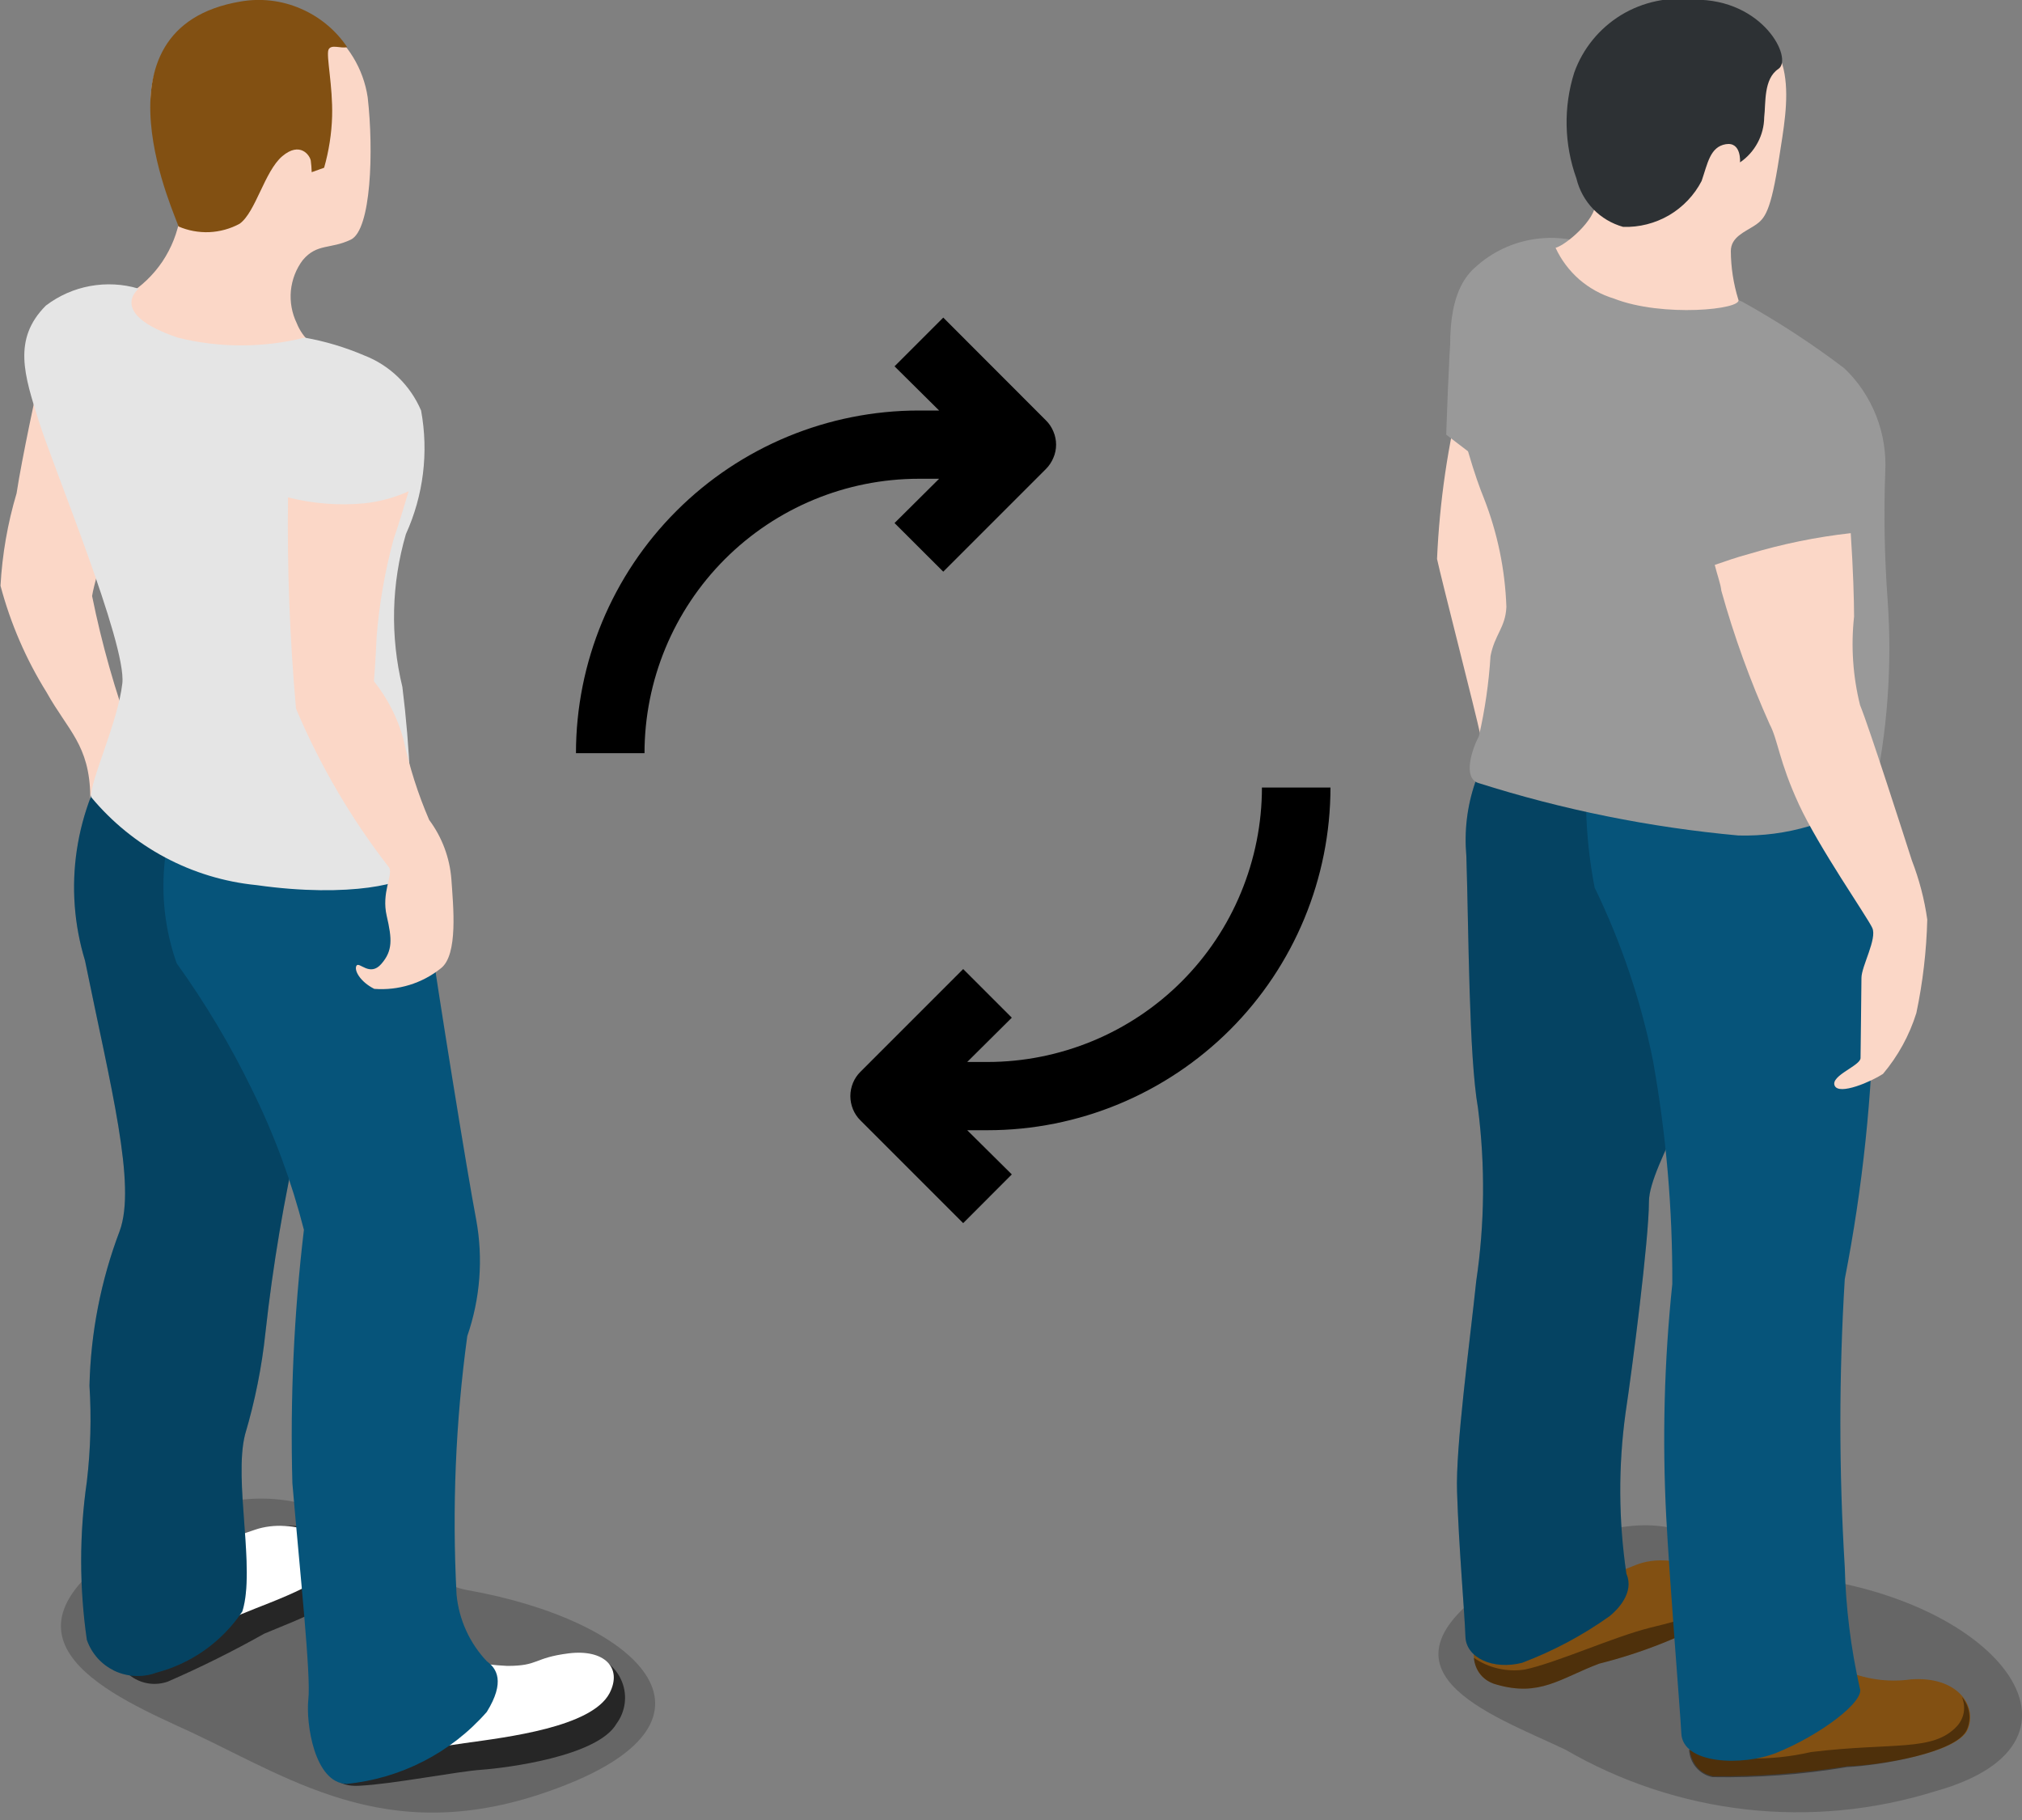 <svg width="20" height="18" viewBox="0 0 20 18" fill="none" xmlns="http://www.w3.org/2000/svg">
<rect x="0" y="0" width="20" height="18" fill="#808080" stroke="none"/>
<path d="M0.375 3.804C0.375 3.804 0.216 4.533 0.164 4.879C0.075 5.177 0.022 5.484 0.005 5.793C0.104 6.166 0.258 6.522 0.462 6.849C0.673 7.227 0.884 7.367 0.893 7.869C0.902 8.053 0.779 8.291 0.946 8.361C1.113 8.421 1.295 8.424 1.465 8.37C1.588 8.326 1.605 7.676 1.605 7.587C1.605 7.499 1.359 7.482 1.306 7.289C1.139 6.835 1.007 6.369 0.911 5.895C0.938 5.701 1.245 4.76 1.245 4.76L0.375 3.804Z" fill="#FBD7C7"/>
<path opacity="0.2" d="M5.553 17.67C7.321 16.993 6.309 16.025 4.621 15.726C3.883 15.594 3.118 14.091 1.272 15.269C-0.215 16.219 1.131 16.782 1.896 17.134C2.942 17.627 3.909 18.303 5.553 17.67Z" fill="black"/>
<path d="M1.263 2.916C1.4 2.832 1.517 2.719 1.607 2.586C1.696 2.452 1.756 2.301 1.782 2.142C1.738 1.896 0.85 0.384 2.397 0.067C2.538 0.043 2.682 0.047 2.82 0.08C2.959 0.112 3.09 0.171 3.205 0.255C3.321 0.338 3.419 0.444 3.493 0.566C3.567 0.687 3.616 0.822 3.637 0.963C3.697 1.491 3.672 2.273 3.47 2.37C3.267 2.467 3.136 2.405 2.995 2.572C2.928 2.66 2.888 2.766 2.877 2.876C2.867 2.986 2.887 3.097 2.935 3.196C2.963 3.267 3.007 3.331 3.064 3.383C3.12 3.434 3.187 3.473 3.26 3.495H1.307L1.263 2.916Z" fill="#FBD7C7"/>
<path d="M2.379 0.015C0.826 0.278 1.773 2.204 1.764 2.239C1.86 2.281 1.965 2.3 2.07 2.296C2.175 2.291 2.278 2.263 2.37 2.213C2.529 2.099 2.616 1.695 2.792 1.545C2.968 1.396 3.065 1.536 3.074 1.589C3.079 1.627 3.082 1.665 3.083 1.703L3.206 1.659C3.253 1.493 3.28 1.322 3.285 1.15C3.293 0.851 3.225 0.552 3.249 0.492C3.274 0.433 3.372 0.483 3.434 0.466C3.32 0.297 3.16 0.165 2.973 0.085C2.786 0.004 2.58 -0.02 2.379 0.015Z" fill="#825012"/>
<path d="M1.131 16.263C1.132 16.326 1.148 16.387 1.177 16.443C1.207 16.498 1.249 16.546 1.301 16.582C1.352 16.618 1.411 16.641 1.473 16.65C1.536 16.659 1.599 16.652 1.658 16.632C1.985 16.49 2.304 16.331 2.614 16.157C3.01 15.99 3.344 15.885 3.432 15.63C3.52 15.374 3.387 15.067 2.79 15.092C2.403 15.129 2.043 15.307 1.779 15.593L1.131 16.263Z" fill="#262626"/>
<path d="M1.254 16.43C1.618 16.34 1.968 16.198 2.291 16.009C2.485 15.903 3.215 15.692 3.32 15.455C3.426 15.217 2.899 14.998 2.52 15.13C2.142 15.262 1.764 15.369 1.764 15.369L1.254 16.43Z" fill="white"/>
<path d="M3.267 17.283C3.294 17.45 3.223 17.679 3.558 17.661C3.892 17.644 4.514 17.521 4.762 17.503C5.011 17.485 5.914 17.371 6.099 17.046C6.142 16.988 6.169 16.919 6.179 16.847C6.188 16.776 6.18 16.703 6.153 16.635C6.127 16.567 6.084 16.508 6.029 16.461C5.973 16.415 5.907 16.383 5.836 16.369C5.563 16.343 5.22 16.562 4.921 16.492C4.673 16.43 4.429 16.35 4.192 16.253L3.267 17.283Z" fill="#262626"/>
<path d="M3.469 17.3C3.845 17.32 4.222 17.3 4.594 17.24C5.016 17.181 5.849 17.082 6.028 16.748C6.161 16.493 5.976 16.308 5.624 16.352C5.272 16.397 5.334 16.476 5.017 16.476C4.759 16.464 4.505 16.413 4.262 16.326L3.452 17.292L3.469 17.3Z" fill="white"/>
<path d="M1.157 7.382C0.95 7.69 0.815 8.04 0.76 8.406C0.705 8.773 0.733 9.147 0.841 9.501C1.096 10.756 1.35 11.717 1.184 12.174C0.998 12.663 0.897 13.181 0.885 13.704C0.905 14.02 0.896 14.338 0.859 14.653C0.784 15.172 0.784 15.699 0.859 16.218C0.882 16.285 0.918 16.346 0.965 16.399C1.012 16.452 1.07 16.494 1.133 16.525C1.197 16.555 1.267 16.572 1.337 16.575C1.408 16.578 1.478 16.568 1.545 16.543C1.894 16.452 2.197 16.236 2.397 15.937C2.529 15.515 2.309 14.644 2.424 14.187C2.522 13.857 2.59 13.519 2.626 13.176C2.699 12.514 2.81 11.856 2.958 11.207C3.16 10.292 3.555 9.246 3.496 8.551C3.436 7.856 1.157 7.382 1.157 7.382L1.157 7.382Z" fill="#06547A"/>
<path opacity="0.2" d="M1.157 7.382C0.95 7.69 0.815 8.04 0.76 8.406C0.705 8.773 0.733 9.147 0.841 9.501C1.096 10.756 1.35 11.717 1.184 12.174C0.998 12.663 0.897 13.181 0.885 13.704C0.905 14.02 0.896 14.338 0.859 14.653C0.784 15.172 0.784 15.699 0.859 16.218C0.882 16.285 0.918 16.346 0.965 16.399C1.012 16.452 1.07 16.494 1.133 16.525C1.197 16.555 1.267 16.572 1.337 16.575C1.408 16.578 1.478 16.568 1.545 16.543C1.894 16.452 2.197 16.236 2.397 15.937C2.529 15.515 2.309 14.644 2.424 14.187C2.522 13.857 2.59 13.519 2.626 13.176C2.699 12.514 2.81 11.856 2.958 11.207C3.16 10.292 3.555 9.246 3.496 8.551C3.436 7.856 1.157 7.382 1.157 7.382L1.157 7.382Z" fill="black"/>
<path d="M1.808 7.849C1.575 8.38 1.554 8.981 1.748 9.528C2.033 9.924 2.283 10.344 2.496 10.783C2.714 11.224 2.884 11.687 3.006 12.163C2.907 12.995 2.869 13.832 2.892 14.669C2.97 15.584 3.076 16.568 3.05 16.806C3.024 17.044 3.11 17.633 3.428 17.643C3.964 17.59 4.46 17.336 4.815 16.931C5 16.632 4.912 16.5 4.815 16.43C4.645 16.25 4.54 16.019 4.516 15.773C4.471 14.918 4.506 14.062 4.622 13.214C4.75 12.844 4.781 12.447 4.71 12.062C4.622 11.605 4.323 9.749 4.244 9.178C4.164 8.607 4.103 8.123 4.103 8.123L1.808 7.849Z" fill="#06547A"/>
<path d="M1.368 2.854C1.214 2.808 1.05 2.8 0.891 2.829C0.732 2.858 0.583 2.924 0.454 3.022C0.12 3.356 0.243 3.716 0.384 4.165C0.524 4.614 1.254 6.371 1.21 6.759C1.166 7.146 0.885 7.734 0.902 7.884C1.312 8.378 1.899 8.691 2.538 8.754C3.47 8.886 4.05 8.728 4.059 8.631C4.082 8.018 4.056 7.403 3.98 6.794C3.859 6.295 3.871 5.774 4.015 5.282C4.189 4.899 4.241 4.473 4.165 4.06C4.112 3.936 4.035 3.824 3.938 3.73C3.842 3.637 3.727 3.563 3.602 3.515C3.413 3.434 3.215 3.375 3.013 3.339C2.601 3.442 2.17 3.442 1.758 3.339C1.055 3.1 1.371 2.856 1.371 2.856L1.368 2.854Z" fill="#E5E5E5"/>
<path d="M2.847 4.919C3.094 4.981 3.35 5.002 3.603 4.978C3.755 4.962 3.903 4.921 4.042 4.859C4.042 4.859 3.937 5.211 3.893 5.334C3.808 5.647 3.752 5.967 3.726 6.29C3.717 6.501 3.699 6.738 3.699 6.738C3.834 6.907 3.933 7.101 3.99 7.309C4.049 7.584 4.134 7.852 4.245 8.109C4.373 8.281 4.449 8.485 4.465 8.699C4.482 8.954 4.535 9.446 4.359 9.578C4.174 9.726 3.939 9.798 3.702 9.78C3.561 9.709 3.5 9.595 3.526 9.551C3.552 9.506 3.658 9.665 3.772 9.533C3.886 9.402 3.878 9.287 3.825 9.058C3.772 8.829 3.885 8.663 3.851 8.583C3.476 8.101 3.166 7.572 2.928 7.009C2.866 6.314 2.839 5.616 2.849 4.918L2.847 4.919Z" fill="#FBD7C7"/>
<path opacity="0.2" d="M19.141 17.716C20.891 17.23 19.752 15.761 17.672 15.579C16.955 15.513 16.641 14.481 14.864 15.612C13.436 16.52 14.756 16.957 15.483 17.304C16.031 17.622 16.639 17.824 17.269 17.895C17.898 17.966 18.536 17.905 19.141 17.716Z" fill="black"/>
<path d="M14.462 3.845C14.321 4.396 14.239 4.96 14.214 5.528C14.256 5.726 14.594 7.038 14.643 7.27C14.67 7.444 14.684 7.621 14.685 7.798L15.508 7.047L15.079 4.629L14.462 3.845Z" fill="#FBD7C7"/>
<path d="M14.669 15.918C14.619 16.083 14.43 16.553 14.801 16.66C15.23 16.784 15.428 16.601 15.816 16.454C16.243 16.347 16.654 16.183 17.038 15.967C17.217 15.802 16.889 15.48 16.543 15.439C16.196 15.398 16.105 15.554 16.005 15.522C15.944 15.505 15.889 15.47 15.848 15.422C15.816 15.537 15.754 15.642 15.668 15.726C15.583 15.81 15.477 15.87 15.361 15.9C15.133 15.95 14.898 15.956 14.669 15.918Z" fill="#825012"/>
<path d="M14.966 7.113C14.798 7.294 14.67 7.508 14.591 7.741C14.511 7.974 14.482 8.221 14.504 8.467C14.528 9.218 14.528 10.439 14.619 10.959C14.691 11.527 14.686 12.101 14.602 12.667C14.537 13.286 14.396 14.318 14.412 14.755C14.429 15.3 14.486 15.935 14.495 16.189C14.503 16.395 14.767 16.519 15.056 16.445C15.363 16.329 15.654 16.174 15.922 15.983C15.996 15.923 16.169 15.752 16.087 15.565C16.009 15.037 16.006 14.501 16.079 13.972C16.144 13.543 16.31 12.256 16.31 11.885C16.31 11.513 16.953 10.63 16.979 9.888C17.004 9.145 17.003 7.23 17.003 7.23L14.966 7.113Z" fill="#06547A"/>
<path opacity="0.2" d="M14.966 7.113C14.798 7.294 14.67 7.508 14.591 7.741C14.511 7.974 14.482 8.221 14.504 8.467C14.528 9.218 14.528 10.439 14.619 10.959C14.691 11.527 14.686 12.101 14.602 12.667C14.537 13.286 14.396 14.318 14.412 14.755C14.429 15.3 14.486 15.935 14.495 16.189C14.503 16.395 14.767 16.519 15.056 16.445C15.363 16.329 15.654 16.174 15.922 15.983C15.996 15.923 16.169 15.752 16.087 15.565C16.009 15.037 16.006 14.501 16.079 13.972C16.144 13.543 16.31 12.256 16.31 11.885C16.31 11.513 16.953 10.63 16.979 9.888C17.004 9.145 17.003 7.23 17.003 7.23L14.966 7.113Z" fill="black"/>
<path opacity="0.4" d="M16.319 16.099C15.956 16.19 15.395 16.446 15.082 16.512C14.905 16.539 14.725 16.497 14.578 16.396C14.583 16.458 14.607 16.517 14.647 16.564C14.687 16.612 14.741 16.645 14.801 16.66C15.23 16.784 15.429 16.601 15.817 16.454C16.244 16.347 16.655 16.183 17.038 15.967C17.146 15.868 17.08 15.72 16.931 15.604C16.951 15.635 16.967 15.668 16.98 15.703C17.078 15.918 16.682 16.009 16.319 16.099Z" fill="black"/>
<path d="M16.781 16.85C16.69 17.073 16.625 17.502 16.946 17.567C17.391 17.571 17.835 17.538 18.274 17.468C18.597 17.459 19.364 17.336 19.463 17.104C19.562 16.873 19.364 16.576 18.902 16.609C18.672 16.642 18.437 16.607 18.226 16.51C18.022 16.696 17.776 16.829 17.509 16.898C17.265 16.923 17.019 16.907 16.781 16.85Z" fill="#825012"/>
<path opacity="0.4" d="M19.455 17.106C19.478 17.053 19.486 16.995 19.477 16.938C19.468 16.881 19.443 16.828 19.406 16.784C19.426 16.832 19.432 16.885 19.424 16.936C19.415 16.987 19.391 17.035 19.356 17.073C19.117 17.328 18.729 17.229 17.912 17.328C17.515 17.42 17.101 17.412 16.707 17.304C16.71 17.369 16.734 17.431 16.776 17.48C16.818 17.53 16.875 17.564 16.939 17.576C17.383 17.584 17.828 17.551 18.267 17.477C18.588 17.461 19.355 17.337 19.455 17.106Z" fill="black"/>
<path d="M15.74 7.187C15.66 7.716 15.671 8.254 15.773 8.779C16.038 9.325 16.232 9.901 16.351 10.495C16.481 11.223 16.544 11.96 16.541 12.699C16.461 13.463 16.441 14.233 16.481 15.001C16.514 15.636 16.621 16.948 16.63 17.138C16.638 17.452 17.24 17.468 17.57 17.336C17.999 17.163 18.453 16.825 18.395 16.693C18.307 16.3 18.257 15.9 18.247 15.498C18.189 14.55 18.189 13.599 18.247 12.651C18.424 11.745 18.521 10.825 18.535 9.902C18.568 8.557 18.609 7.955 18.576 7.699C18.544 7.443 15.74 7.187 15.74 7.187Z" fill="#06547A"/>
<path d="M15.865 2.484C15.661 2.375 15.428 2.332 15.199 2.362C14.97 2.391 14.755 2.492 14.586 2.649C14.066 3.111 14.526 4.561 14.677 4.926C14.812 5.27 14.887 5.633 14.9 6.002C14.891 6.208 14.784 6.274 14.743 6.489C14.726 6.756 14.688 7.021 14.628 7.281C14.554 7.422 14.471 7.693 14.62 7.743C15.457 8.009 16.32 8.183 17.194 8.263C17.671 8.276 18.139 8.137 18.531 7.867C18.669 7.233 18.717 6.583 18.671 5.936C18.64 5.516 18.632 5.094 18.647 4.673C18.658 4.483 18.628 4.291 18.558 4.113C18.488 3.935 18.381 3.774 18.242 3.642C17.923 3.4 17.586 3.18 17.235 2.985C16.789 2.794 16.331 2.629 15.866 2.489L15.865 2.484Z" fill="#999999"/>
<path d="M15.386 2.451C15.485 2.426 15.782 2.178 15.782 2.005C15.782 1.832 15.453 1.228 15.585 0.842C15.706 0.561 15.926 0.335 16.202 0.204C16.478 0.074 16.792 0.048 17.086 0.132C17.829 0.363 17.68 1.023 17.598 1.559C17.515 2.096 17.457 2.162 17.359 2.228C17.26 2.294 17.12 2.343 17.12 2.484C17.121 2.646 17.146 2.807 17.194 2.962C17.243 3.061 16.443 3.141 15.964 2.953C15.838 2.915 15.721 2.85 15.621 2.764C15.522 2.677 15.441 2.57 15.386 2.45V2.451Z" fill="#FBD7C7"/>
<path d="M15.593 1.766C15.62 1.879 15.678 1.984 15.759 2.068C15.84 2.152 15.942 2.212 16.055 2.244C16.214 2.249 16.371 2.209 16.509 2.129C16.646 2.048 16.758 1.931 16.831 1.79C16.891 1.616 16.914 1.452 17.071 1.426C17.227 1.401 17.211 1.606 17.211 1.606C17.284 1.556 17.343 1.49 17.385 1.412C17.427 1.334 17.449 1.248 17.45 1.16C17.467 1.02 17.442 0.781 17.59 0.682C17.739 0.583 17.442 -0.011 16.757 -0.003C16.507 -0.036 16.252 0.017 16.036 0.148C15.821 0.279 15.656 0.48 15.571 0.718C15.463 1.06 15.471 1.428 15.593 1.766Z" fill="#2D3134"/>
<path d="M18.91 8.508C18.844 8.302 18.492 7.204 18.398 6.973C18.327 6.687 18.307 6.391 18.339 6.098C18.339 5.949 18.33 5.628 18.306 5.273C17.965 5.311 17.628 5.38 17.299 5.479C17.175 5.512 17.06 5.553 16.961 5.587C16.985 5.686 17.02 5.777 17.026 5.842C17.152 6.294 17.312 6.735 17.504 7.163C17.587 7.319 17.595 7.526 17.793 7.955C17.991 8.384 18.47 9.069 18.519 9.177C18.569 9.284 18.412 9.556 18.412 9.672C18.412 9.788 18.403 10.389 18.403 10.464C18.403 10.54 18.104 10.638 18.147 10.737C18.19 10.836 18.511 10.696 18.625 10.621C18.774 10.444 18.886 10.24 18.955 10.019C19.019 9.715 19.055 9.406 19.063 9.095C19.035 8.894 18.983 8.697 18.91 8.508Z" fill="#FBD7C7"/>
<path d="M14.355 3.26C14.33 3.507 14.305 4.299 14.305 4.299L14.792 4.671L14.355 3.26Z" fill="#999999"/>
<path d="M9.289 4.735L8.848 5.173L9.33 5.654L10.345 4.639C10.377 4.607 10.402 4.569 10.419 4.528C10.437 4.487 10.446 4.442 10.446 4.398C10.446 4.353 10.437 4.309 10.419 4.267C10.402 4.226 10.377 4.188 10.345 4.157L9.33 3.141L8.848 3.623L9.289 4.06H9.089C8.19 4.06 7.327 4.417 6.691 5.053C6.055 5.688 5.697 6.55 5.697 7.449H6.375C6.375 6.73 6.661 6.039 7.17 5.53C7.679 5.021 8.369 4.735 9.089 4.735H9.289ZM13.16 7.789H12.482C12.482 8.145 12.411 8.498 12.275 8.827C12.139 9.157 11.939 9.456 11.687 9.708C11.435 9.96 11.135 10.16 10.806 10.296C10.477 10.432 10.124 10.503 9.768 10.503H9.567L10.008 10.065L9.527 9.584L8.511 10.6C8.479 10.631 8.454 10.669 8.437 10.71C8.42 10.751 8.411 10.796 8.411 10.84C8.411 10.885 8.42 10.929 8.437 10.971C8.454 11.012 8.479 11.05 8.511 11.081L9.527 12.097L10.008 11.615L9.567 11.178H9.768C10.667 11.178 11.53 10.82 12.167 10.184C12.803 9.548 13.16 8.685 13.16 7.785L13.16 7.789Z" fill="black"/>
</svg>
